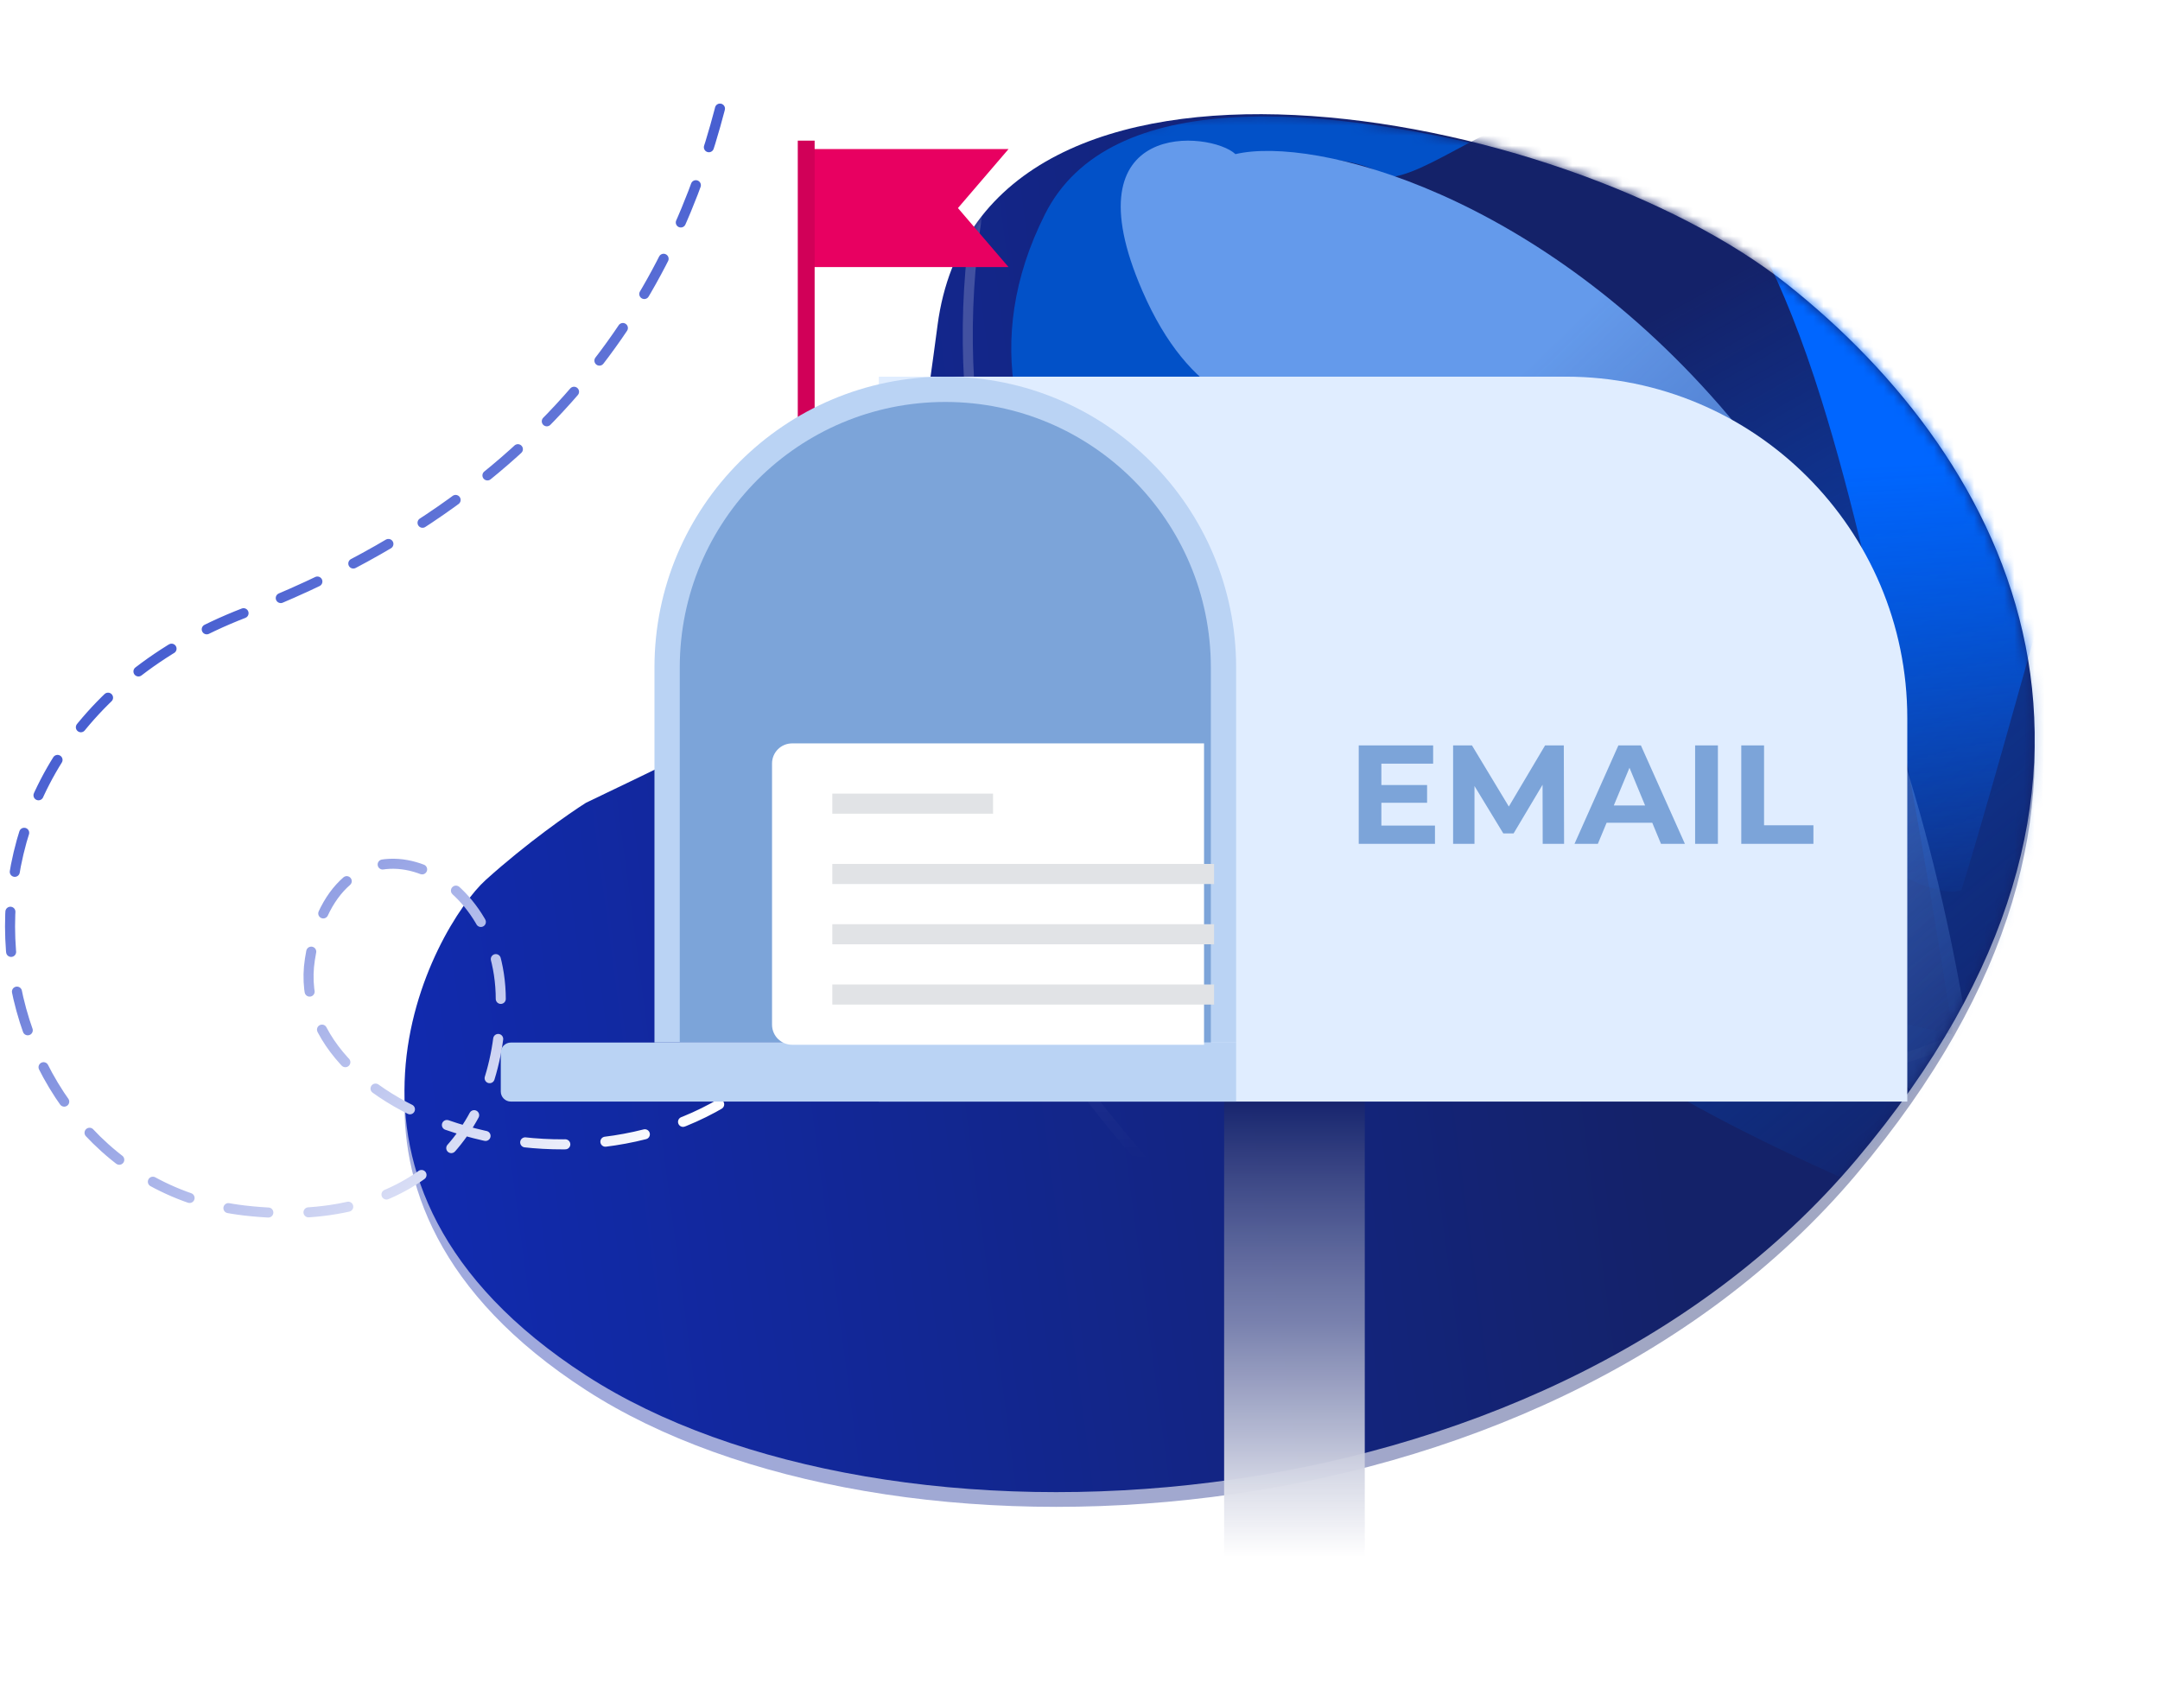 <svg width="215" height="170" fill="none" xmlns="http://www.w3.org/2000/svg"><g opacity=".4" filter="url(#a)"><path d="M93.321 33.838c-4.343 32.716-5.62 33.483-34.996 47.54-1.618 1.022-5.875 3.987-9.962 7.668-5.109 4.601-19.669 30.159 9.962 49.329 29.631 19.169 94.514 16.358 126.444-21.47 31.93-37.827 15.304-69.537-6.897-87.156-22.201-17.619-80.209-28.626-84.552 4.089Z" fill="url(#b)"/></g><path d="M93.321 32.372c-4.343 32.716-5.62 33.483-34.996 47.54-1.618 1.022-5.875 3.987-9.962 7.668-5.109 4.601-19.669 30.16 9.962 49.329 29.631 19.169 94.514 16.358 126.444-21.47 31.93-37.827 15.304-69.537-6.897-87.156-22.201-17.619-80.209-28.626-84.552 4.089Z" fill="url(#c)"/><mask id="d" style="mask-type:alpha" maskUnits="userSpaceOnUse" x="40" y="11" width="163" height="138"><path d="M93.321 32.372c-4.343 32.716-5.62 33.482-34.996 47.54-1.618 1.022-5.875 3.987-9.962 7.668-5.109 4.601-19.669 30.16 9.962 49.329 29.631 19.169 94.514 16.358 126.444-21.47 31.93-37.827 15.304-69.537-6.897-87.156-22.201-17.619-80.209-28.626-84.552 4.09Z" fill="#D9D9D9"/></mask><g mask="url(#d)"><path d="M104.013 21.324c12.804-25.45 84.264 6.332 98.04 12.754 1.417.66 2.275 2.091 2.238 3.654l-2.002 84.395c-.069 2.923.001 3.685-2.603 2.354-12.934-6.618-57.389-20.246-64.059-50.247-.44-1.98-2.14-3.528-4.1-4.051-13.029-3.474-40.374-23.296-27.514-48.859Z" fill="url(#e)"/><path opacity=".3" d="M233.174 2.832C216.429-34.709 173.725-51.215 137.808-34.078c-35.917 17.137-51.494 61.449-34.748 98.991 16.745 37.541 59.449 54.047 95.366 36.91 35.917-17.137 51.493-61.449 34.748-98.991Z" stroke="url(#f)" stroke-opacity=".8"/><path opacity=".3" d="M321.862-27.77C292.313-94.015 216.948-123.157 153.544-92.906 90.14-62.655 62.66 15.558 92.208 81.803c29.548 66.245 104.914 95.388 168.318 65.136 63.403-30.251 90.884-108.464 61.336-174.709Z" stroke="url(#g)" stroke-opacity=".8"/><g opacity=".3" filter="url(#h)"><circle r="5.971" transform="matrix(-.686 -.728 -.698 .716 97.098 45.489)" fill="#fff" fill-opacity=".3"/></g><g opacity=".2" filter="url(#i)"><circle r="5.42" transform="matrix(-.686 -.728 -.698 .716 102.475 101.604)" fill="#fff" fill-opacity=".3"/></g><circle transform="matrix(-.686 -.728 -.698 .716 96.812 45.548)" fill="#86AEE9" r="1.481"/><circle opacity=".8" r="1.116" transform="matrix(-.686 -.728 -.698 .716 102.653 101.528)" fill="#6E8EBC"/><path d="M162.88 38.217c-43.712-9.646-15.56-15.449-14.446-19.795l15.002-7.774c13.547 7.7 49.259 14.679 49.259 15.275 0 .596-13.945 51.535-17.471 62.712-5.938 1.739-23.214-15.397-37.912-18.377-14.697-2.981.455-12.13 4.166-17.47 3.341-1.118 10.203-12.628 1.402-14.57Z" fill="url(#j)"/><path d="M137.821 17.655c8.391.246 28.176-26.77 43.472 22.112 6.155 19.669 10.433 46.398 13.14 63.231 5.163 1.224 11.056 2.861 17.759 5.196 31.304 10.909-13.118 3.337-14.342 10.194-.492 2.755-1.6-4.086-3.417-15.39-18.952-4.494-28.062-3.432-31.233-10.989-4.034-9.615.069-12.773-.554-20.222-2.184-26.166-34.406-1.31-42.752-43.053-3.243-16.22 16.146-13.597 17.927-11.08Z" fill="url(#k)"/><path d="M172.05 41.384c-18.774-22.163-41.275-27.874-49.078-26.042-2.431-2.296-16.775-3.67-9.263 13.619 9.389 21.61 26.365 7.122 35.592 21.892 9.226 14.771.795 18.026 15.277 26.903 14.482 8.876-.902 18.563 21.653 28.464 22.554 9.901-9.769 31.727-11.741 37.086-1.971 5.358 13.813-9.617 23.041-13.825 2.035-2.651-1.73-60.059-25.481-88.097Z" fill="url(#l)"/></g><path d="M80.248 14.839h20.138l-5.035 5.873 5.035 5.874H80.248V14.839Z" fill="#E80061"/><path fill="#D10058" d="M79.408 14h1.678v29.368H79.408z"/><path d="M77.846 105c-16.5 17.5-49.5 6.5-47-9.5s19-9.878 19 4c0 13.878-9 22.904-25.5 21-27-3.116-35-46 0-59.5S68.846 23.5 72.346 8" stroke="url(#m)" stroke-linecap="round" stroke-dasharray="4 4"/><path fill="url(#n)" d="M121.846 109h14v61h-14z"/><g filter="url(#o)"><path d="M89.478 37.494h68.368c18.778 0 34 15.222 34 34v38.161H89.478V37.494Z" fill="#E0EDFF"/></g><path d="M65.144 66.442c0-15.988 12.961-28.948 28.948-28.948 15.988 0 28.948 12.961 28.948 28.948v37.339H65.144V66.442Z" fill="#BAD3F4"/><path d="M67.662 66.443c0-14.597 11.834-26.431 26.431-26.431 14.598 0 26.431 11.834 26.431 26.431v37.339H67.662V66.443Z" fill="#7CA4D9"/><path d="M49.846 104.781c0-.552.448-1 1-1h72.195v5.874H50.846c-.552 0-1-.448-1-1v-3.874Z" fill="#BAD3F4"/><g filter="url(#p)"><path d="M77.846 76c0-1.105.895-2 2-2h41v30H79.846c-1.105 0-2-.895-2-2V76Z" fill="#fff"/></g><path d="M82.846 80h16M82.846 87h38M82.846 93h38M82.846 99h38" stroke="#E1E3E6" stroke-width="2"/><path d="M137.331 78.148h4.718v1.764h-4.718v-1.764Zm.168 4.032h5.334V84h-7.588v-9.8h7.406v1.82h-5.152v6.16Zm7.139 1.82v-9.8h1.876l4.172 6.916h-.994l4.102-6.916h1.862l.028 9.8h-2.128l-.014-6.538h.392l-3.276 5.502h-1.022l-3.346-5.502h.476V84h-2.128Zm12.083 0 4.368-9.8h2.24l4.382 9.8h-2.38l-3.584-8.652h.896L159.045 84h-2.324Zm2.184-2.1.602-1.722h5.04l.616 1.722h-6.258Zm9.822 2.1v-9.8h2.268V84h-2.268Zm4.594 0v-9.8h2.268v7.952h4.914V84h-7.182Z" fill="#7CA4D9"/><defs><linearGradient id="b" x1="46.037" y1="138.368" x2="167.256" y2="122.251" gradientUnits="userSpaceOnUse"><stop stop-color="#112AAD"/><stop offset="1" stop-color="#142269"/></linearGradient><linearGradient id="c" x1="46.002" y1="136.91" x2="166.504" y2="120.976" gradientUnits="userSpaceOnUse"><stop stop-color="#112AAD"/><stop offset="1" stop-color="#142269"/></linearGradient><linearGradient id="e" x1="117.781" y1="42.601" x2="187.823" y2="127.571" gradientUnits="userSpaceOnUse"><stop stop-color="#0251C8"/><stop offset="1" stop-color="#0251C8" stop-opacity="0"/></linearGradient><linearGradient id="f" x1="70.684" y1="72.992" x2="205.11" y2="85.06" gradientUnits="userSpaceOnUse"><stop stop-color="#fff"/><stop offset="1" stop-color="#fff" stop-opacity="0"/></linearGradient><linearGradient id="g" x1="95.529" y1="61.977" x2="94.664" y2="115.245" gradientUnits="userSpaceOnUse"><stop stop-color="#fff"/><stop offset="1" stop-color="#fff" stop-opacity="0"/></linearGradient><linearGradient id="j" x1="183.707" y1="46.534" x2="186.147" y2="91.532" gradientUnits="userSpaceOnUse"><stop stop-color="#06F"/><stop offset="1" stop-color="#06F" stop-opacity="0"/></linearGradient><linearGradient id="k" x1="162.564" y1="32.438" x2="210.584" y2="118.687" gradientUnits="userSpaceOnUse"><stop stop-color="#142269"/><stop offset="1" stop-color="#142269" stop-opacity="0"/></linearGradient><linearGradient id="l" x1="149.272" y1="39.17" x2="212.258" y2="104.234" gradientUnits="userSpaceOnUse"><stop stop-color="#649AEB"/><stop offset="1" stop-color="#649AEB" stop-opacity="0"/></linearGradient><linearGradient id="m" x1="72.846" y1="109" x2="24.788" y2="57.053" gradientUnits="userSpaceOnUse"><stop stop-color="#fff"/><stop offset="1" stop-color="#485FD1"/></linearGradient><linearGradient id="n" x1="128.846" y1="109" x2="128.846" y2="155" gradientUnits="userSpaceOnUse"><stop stop-color="#14226C"/><stop offset=".491" stop-color="#878EB4" stop-opacity=".88"/><stop offset="1" stop-color="#fff"/></linearGradient><filter id="a" x="28.262" y=".83" width="186.268" height="161.17" filterUnits="userSpaceOnUse" color-interpolation-filters="sRGB"><feFlood flood-opacity="0" result="BackgroundImageFix"/><feBlend in="SourceGraphic" in2="BackgroundImageFix" result="shape"/><feGaussianBlur stdDeviation="6" result="effect1_foregroundBlur_1_36"/></filter><filter id="h" x="85.254" y="33.394" width="23.687" height="24.191" filterUnits="userSpaceOnUse" color-interpolation-filters="sRGB"><feFlood flood-opacity="0" result="BackgroundImageFix"/><feBlend in="SourceGraphic" in2="BackgroundImageFix" result="shape"/><feGaussianBlur stdDeviation="3" result="effect1_foregroundBlur_1_36"/></filter><filter id="i" x="91.17" y="90.07" width="22.609" height="23.066" filterUnits="userSpaceOnUse" color-interpolation-filters="sRGB"><feFlood flood-opacity="0" result="BackgroundImageFix"/><feBlend in="SourceGraphic" in2="BackgroundImageFix" result="shape"/><feGaussianBlur stdDeviation="3" result="effect1_foregroundBlur_1_36"/></filter><filter id="o" x="89.478" y="37.494" width="102.368" height="72.161" filterUnits="userSpaceOnUse" color-interpolation-filters="sRGB"><feFlood flood-opacity="0" result="BackgroundImageFix"/><feBlend in="SourceGraphic" in2="BackgroundImageFix" result="shape"/><feColorMatrix in="SourceAlpha" values="0 0 0 0 0 0 0 0 0 0 0 0 0 0 0 0 0 0 127 0" result="hardAlpha"/><feOffset dx="-2"/><feComposite in2="hardAlpha" operator="arithmetic" k2="-1" k3="1"/><feColorMatrix values="0 0 0 0 0.729 0 0 0 0 0.827 0 0 0 0 0.957 0 0 0 1 0"/><feBlend in2="shape" result="effect1_innerShadow_1_36"/></filter><filter id="p" x="76.846" y="74" width="44" height="30" filterUnits="userSpaceOnUse" color-interpolation-filters="sRGB"><feFlood flood-opacity="0" result="BackgroundImageFix"/><feColorMatrix in="SourceAlpha" values="0 0 0 0 0 0 0 0 0 0 0 0 0 0 0 0 0 0 127 0" result="hardAlpha"/><feOffset dx="-1"/><feComposite in2="hardAlpha" operator="out"/><feColorMatrix values="0 0 0 0 0 0 0 0 0 0 0 0 0 0 0 0 0 0 0.15 0"/><feBlend in2="BackgroundImageFix" result="effect1_dropShadow_1_36"/><feBlend in="SourceGraphic" in2="effect1_dropShadow_1_36" result="shape"/></filter></defs></svg>
